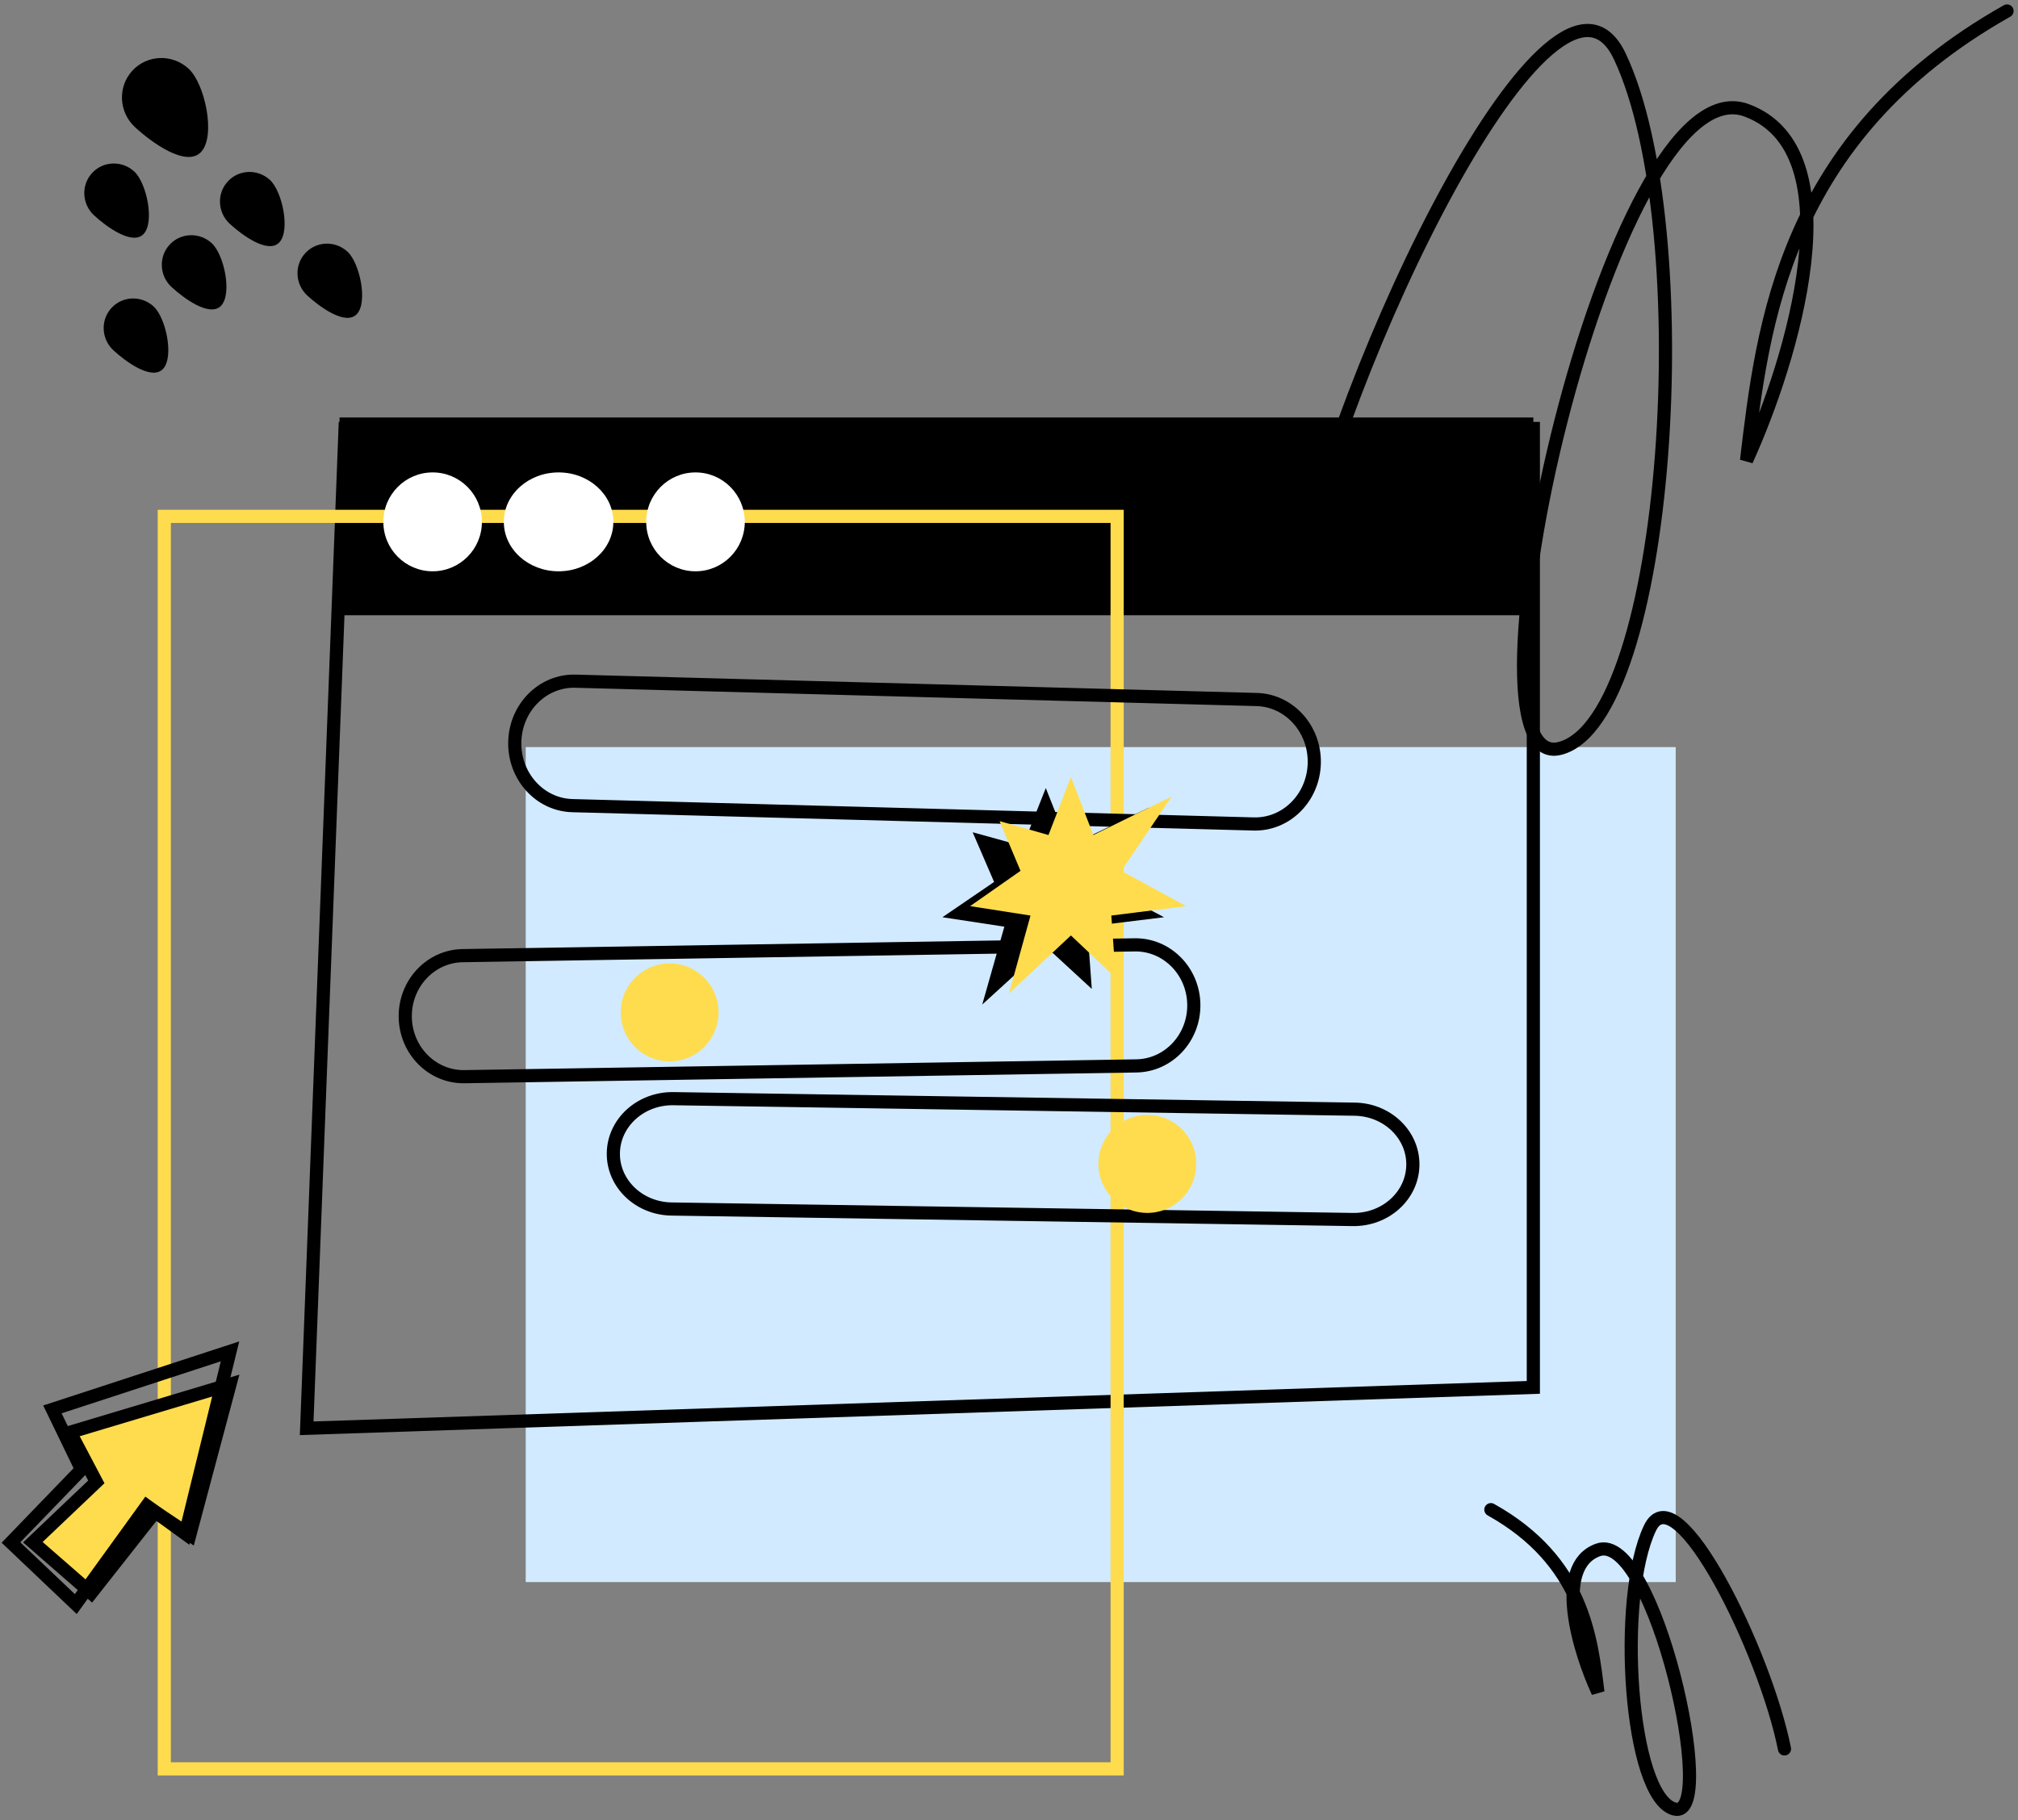 <svg width="184" height="166" viewBox="0 0 184 166" fill="none" xmlns="http://www.w3.org/2000/svg">
<rect x="0" y="0" width="184" height="166" fill="#808080" stroke="none"/>
<path d="M152.792 68.128H47.935V144.273H152.792V68.128Z" fill="#D1EAFF"/>
<path d="M27.963 130.246L31.463 39.072H139.809V126.518L27.963 130.246Z" stroke="black" stroke-width="1.2"/>
<path d="M139.81 38.071H30.959V56.105H139.81V38.071Z" fill="black"/>
<path d="M14.98 161.305V47.088H101.861V161.305H14.98Z" stroke="#FFDC4D" stroke-width="1.2"/>
<path d="M52.465 62.118L114.583 63.79C117.56 63.87 119.911 66.476 119.835 69.609C119.759 72.743 117.284 75.219 114.308 75.139L52.19 73.467C49.214 73.388 46.862 70.781 46.938 67.648C47.014 64.514 49.489 62.038 52.465 62.118Z" stroke="black" stroke-width="1.2"/>
<path d="M42.184 87.146L103.453 86.163C106.388 86.116 108.805 88.549 108.851 91.596C108.896 94.645 106.553 97.153 103.617 97.201L42.349 98.184C39.413 98.231 36.996 95.798 36.951 92.751C36.905 89.703 39.249 87.194 42.184 87.146Z" stroke="black" stroke-width="1.2"/>
<path d="M61.404 100.189L123.523 101.147C126.5 101.193 128.873 103.483 128.824 106.261C128.775 109.039 126.322 111.254 123.345 111.209L61.226 110.251C58.249 110.205 55.877 107.915 55.925 105.137C55.975 102.359 58.427 100.144 61.404 100.189Z" stroke="black" stroke-width="1.2"/>
<path d="M104.539 110.606C107.001 110.646 109.031 108.679 109.071 106.212C109.112 103.744 107.149 101.711 104.686 101.67C102.224 101.629 100.195 103.596 100.154 106.064C100.113 108.532 102.076 110.565 104.539 110.606Z" fill="#FFDC4D"/>
<path d="M61.125 96.79C63.587 96.752 65.553 94.721 65.515 92.253C65.477 89.785 63.45 87.816 60.987 87.854C58.525 87.892 56.559 89.924 56.597 92.391C56.635 94.859 58.663 96.828 61.125 96.79Z" fill="#FFDC4D"/>
<path d="M162.708 159.484C160.948 150.632 152.874 134.263 150.442 139.35C147.402 145.708 148.575 163.909 152.682 164.969C156.788 166.029 150.815 139.474 145.696 141.344C141.6 142.84 143.989 150.611 145.696 154.31C145.092 149.323 144.315 142.342 135.937 137.667" stroke="black" stroke-width="1.2" stroke-linecap="round"/>
<path d="M117.84 54.735C122.123 32.934 141.775 -7.383 147.694 5.145C155.093 20.805 152.237 65.635 142.242 68.245C132.248 70.855 146.786 5.452 159.247 10.058C169.215 13.743 163.4 32.882 159.247 41.992C160.718 29.709 162.607 12.515 183 1" stroke="black" stroke-width="1.2" stroke-linecap="round"/>
<path d="M95.355 71.864L97.452 77.159L104.78 73.643L100.068 80.427L106.134 83.643L99.135 84.504L99.549 90.181L95.355 86.317L89.561 91.605L91.576 84.504L85.93 83.643L90.642 80.427L88.685 75.893L93.258 77.159L95.355 71.864Z" fill="black"/>
<path d="M97.645 70.852L99.69 76.147L106.835 72.631L102.24 79.415L108.155 82.631L101.33 83.491L101.735 89.168L97.645 85.305L91.996 90.592L93.96 83.491L88.455 82.631L93.05 79.415L91.142 74.88L95.6 76.147L97.645 70.852Z" fill="#FFDC4D"/>
<path d="M12.308 11.595C13.792 12.969 16.993 15.316 18.345 13.846C19.696 12.375 18.686 7.643 17.202 6.27C15.717 4.897 13.418 4.976 12.067 6.447C10.716 7.917 10.823 10.222 12.308 11.595Z" fill="black"/>
<path d="M8.576 19.639C9.69 20.669 12.091 22.43 13.104 21.327C14.117 20.224 13.36 16.675 12.247 15.645C11.133 14.616 9.409 14.675 8.396 15.778C7.382 16.881 7.463 18.61 8.576 19.639Z" fill="black"/>
<path d="M20.948 20.408C22.061 21.438 24.462 23.199 25.475 22.096C26.489 20.993 25.731 17.444 24.618 16.414C23.505 15.384 21.78 15.444 20.767 16.547C19.753 17.649 19.834 19.378 20.948 20.408Z" fill="black"/>
<path d="M15.644 26.178C16.757 27.208 19.158 28.969 20.171 27.866C21.185 26.763 20.427 23.214 19.314 22.184C18.201 21.154 16.477 21.213 15.463 22.316C14.45 23.419 14.53 25.148 15.644 26.178Z" fill="black"/>
<path d="M10.343 31.947C11.456 32.976 13.857 34.737 14.871 33.634C15.884 32.532 15.127 28.982 14.013 27.953C12.9 26.923 11.176 26.982 10.162 28.085C9.149 29.188 9.23 30.917 10.343 31.947Z" fill="black"/>
<path d="M28.016 26.947C29.129 27.977 31.53 29.738 32.544 28.635C33.557 27.532 32.8 23.983 31.686 22.953C30.573 21.923 28.849 21.983 27.835 23.085C26.822 24.188 26.902 25.917 28.016 26.947Z" fill="black"/>
<path d="M20.972 126.238L6.397 130.607L8.783 135.135L2.997 140.635L8.317 145.275L14.147 137.873L17.305 139.977L20.972 126.238Z" fill="#FFDC4D" stroke="black" stroke-width="1.2"/>
<path d="M20.973 123.233L4.779 128.524L7.429 134.004L1 140.663L6.909 146.277L13.387 137.317L16.895 139.862L20.973 123.233Z" stroke="black" stroke-width="1.2"/>
<path d="M39.447 52.097C41.929 52.097 43.941 50.079 43.941 47.589C43.941 45.099 41.929 43.08 39.447 43.08C36.965 43.08 34.953 45.099 34.953 47.589C34.953 50.079 36.965 52.097 39.447 52.097Z" fill="white"/>
<path d="M50.932 52.097C53.689 52.097 55.925 50.079 55.925 47.589C55.925 45.099 53.689 43.08 50.932 43.08C48.174 43.08 45.938 45.099 45.938 47.589C45.938 50.079 48.174 52.097 50.932 52.097Z" fill="white"/>
<path d="M63.415 52.097C65.897 52.097 67.909 50.079 67.909 47.589C67.909 45.099 65.897 43.08 63.415 43.08C60.933 43.08 58.921 45.099 58.921 47.589C58.921 50.079 60.933 52.097 63.415 52.097Z" fill="white"/>
</svg>
